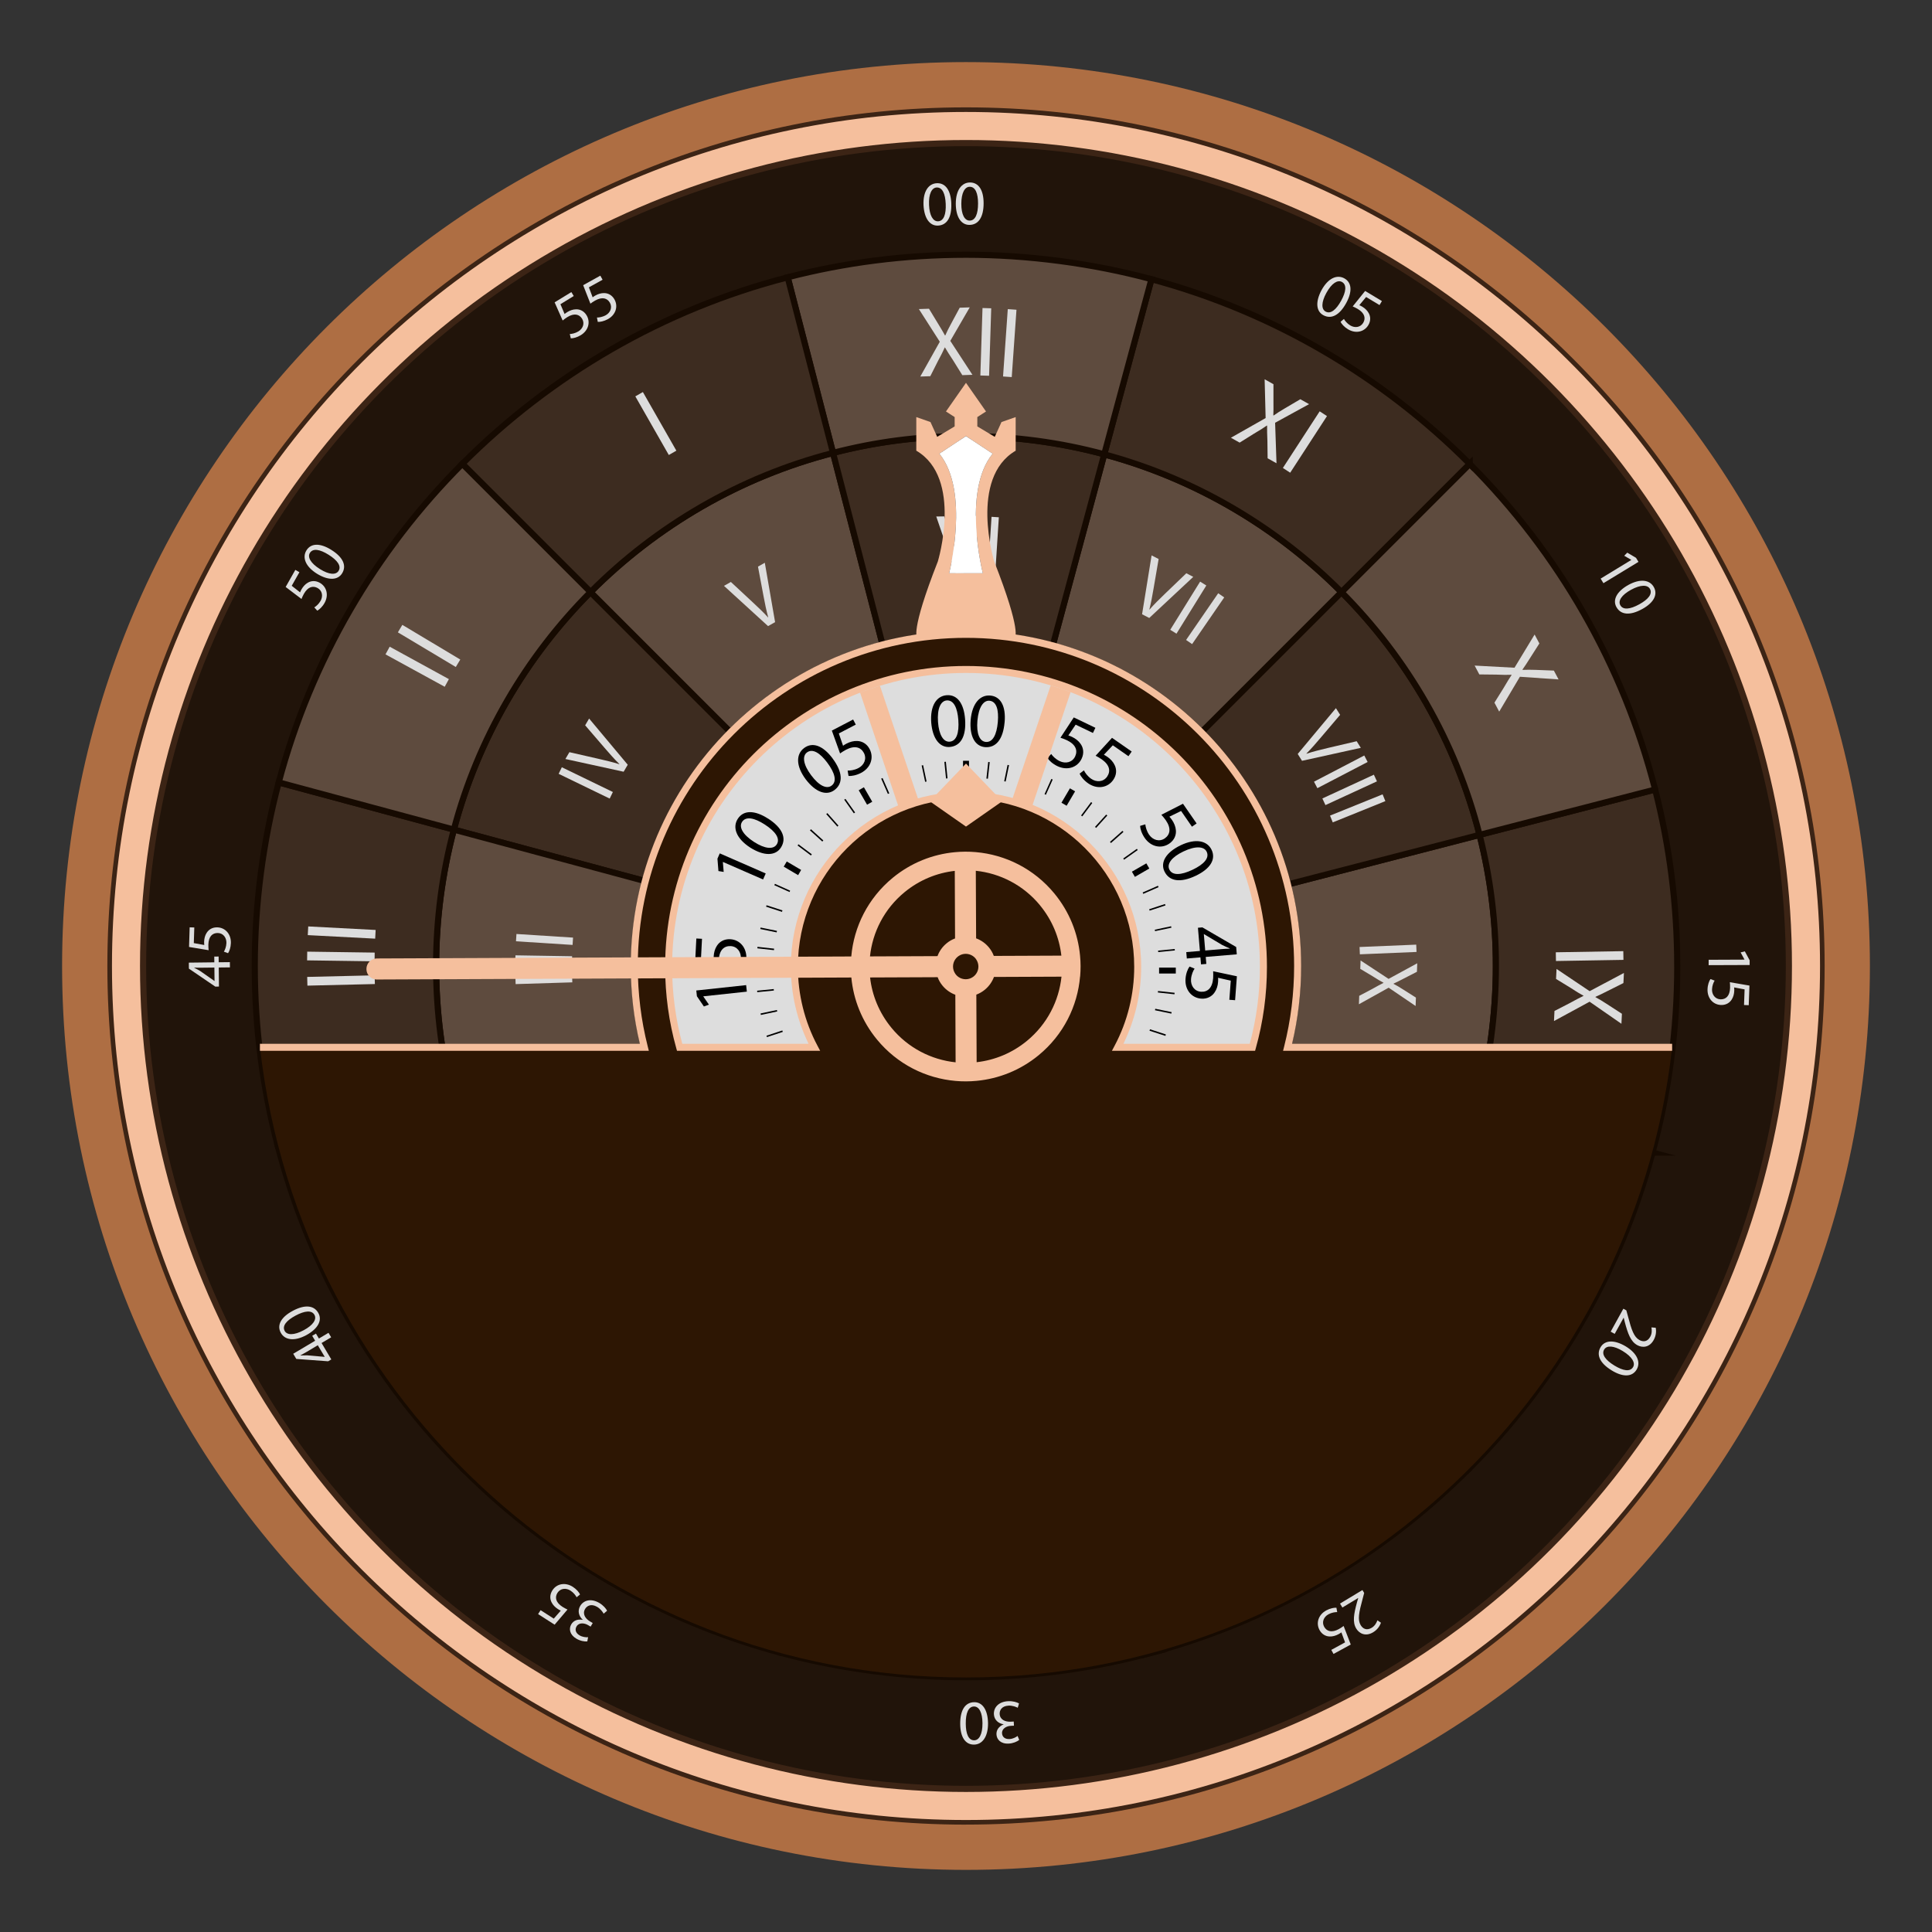 <svg class="watch_svg" id="Layer_5" data-name="Layer 5" xmlns="http://www.w3.org/2000/svg" viewBox="0 0 629.11 629.11">
<rect x="0" y="0" width="629.11" height="629.11" fill="#333333" stroke="none"/>
<defs>
<style>
				.cls-1 {
				                  fill: #ae6e43;
				                }
				
				                .cls-1,
				                .cls-2,
				                .cls-3,
				                .cls-4,
				                .cls-5,
				                .cls-6,
				                .cls-7 {
				                  stroke-width: 0px;
				                }
				
				                .cls-8 {
				                  fill: #21140a;
				                }
				
				                .cls-8,
				                .cls-9,
				                .cls-10,
				                .cls-11 {
				                  stroke-miterlimit: 10;
				                }
				
				                .cls-8,
				                .cls-9,
				                .cls-11 {
				                  stroke-width: 2px;
				                }
				
				                .cls-8,
				                .cls-10 {
				                  stroke: #3c2415;
				                }
				
				                .cls-9 {
				                  fill: #3d2c20;
				                }
				
				                .cls-9,
				                .cls-11 {
				                  stroke: #160a01;
				                }
				
				                .cls-3 {
				                  fill: none;
				                }
				
				                .cls-4 {
				                  fill: #ddd;
				                }
				
				                .cls-5 {
				                  fill: #2d1603;
				                }
				
				                .cls-6 {
				                  fill: #fff;
				                }
				
				                .cls-7,
				                .cls-10 {
				                  fill: #f5bf9d;
				                }
				
				                .cls-10 {
				                  stroke-width: 3px;
				                }
				
				                .cls-11 {
				                  fill: #5e4b3e;
				                }
			</style>
</defs>
<g id="BG-Fill">
<path class="cls-10" d="M314.55,34.96c-154.41,0-279.59,125.17-279.59,279.59s125.18,279.59,279.59,279.59,279.6-125.17,279.6-279.59S468.97,34.96,314.55,34.96ZM314.55,578.13c-145.56,0-263.58-118-263.58-263.58S168.99,50.98,314.55,50.98s263.58,118,263.58,263.58-118,263.58-263.58,263.58Z"></path>
<path class="cls-1" d="M314.55,20.22C151.99,20.22,20.22,151.99,20.22,314.55s131.77,294.33,294.33,294.33,294.34-131.77,294.34-294.33S477.11,20.22,314.55,20.22ZM314.55,594.15c-154.41,0-279.59-125.17-279.59-279.59S160.14,34.96,314.55,34.96s279.6,125.17,279.6,279.59-125.18,279.59-279.6,279.59Z"></path>
<circle class="cls-8" cx="314.55" cy="314.55" r="267.96"></circle>
</g>
<g id="Ring-4">
<path class="cls-4" d="M314.55,218.2c-53.49,0-96.86,43.37-96.86,96.86s43.37,96.86,96.86,96.86,96.86-43.37,96.86-96.86-43.37-96.86-96.86-96.86ZM314.55,370.74c-30.88,0-55.9-25.03-55.9-55.9s25.02-55.91,55.9-55.91,55.9,25.03,55.9,55.91-25.02,55.9-55.9,55.9Z"></path>
<g>
<path class="cls-2" d="M314.26,234.23c.4,5.53-1.43,8.74-5.04,9-3.18.23-5.55-2.59-5.99-7.98-.39-5.46,1.74-8.63,5.05-8.87,3.43-.25,5.6,2.67,5.98,7.85ZM305.44,235.11c.31,4.23,1.78,6.54,3.78,6.4,2.25-.16,3.14-2.87,2.84-7.03-.29-4.01-1.51-6.56-3.78-6.4-1.93.14-3.16,2.59-2.84,7.03Z"></path>
<path class="cls-2" d="M327.12,235.19c-.48,5.53-2.8,8.4-6.4,8.09-3.18-.28-5.07-3.44-4.65-8.82.47-5.45,3.08-8.25,6.39-7.97,3.43.3,5.12,3.52,4.67,8.7ZM318.27,234.67c-.37,4.23.72,6.74,2.73,6.92,2.25.2,3.56-2.34,3.92-6.49.35-4-.45-6.72-2.73-6.92-1.93-.17-3.53,2.06-3.92,6.49Z"></path>
<path class="cls-2" d="M355.88,238.67l-5.62-2.7-2.38,3.51c.36.12.7.22,1.24.49,1.13.54,2.14,1.34,2.79,2.31.84,1.21,1.18,2.94.29,4.79-1.38,2.88-4.7,3.93-7.89,2.4-1.61-.77-2.75-1.88-3.23-2.67l1.23-1.28c.44.66,1.42,1.69,2.76,2.33,1.88.9,4.07.45,5.02-1.52.89-1.91.28-3.88-2.67-5.29-.84-.4-1.54-.63-2.11-.82l4.34-6.61,7.04,3.38-.8,1.68Z"></path>
<path class="cls-2" d="M367.47,246.25l-5.11-3.56-2.91,3.08c.34.17.66.33,1.15.68,1.03.72,1.9,1.66,2.38,2.73.64,1.33.7,3.09-.48,4.78-1.82,2.62-5.27,3.13-8.18,1.11-1.46-1.02-2.42-2.29-2.77-3.15l1.41-1.07c.33.72,1.13,1.89,2.35,2.74,1.71,1.19,3.95,1.1,5.2-.7,1.19-1.75.89-3.79-1.79-5.65-.76-.53-1.42-.87-1.96-1.15l5.34-5.83,6.41,4.46-1.06,1.53Z"></path>
<path class="cls-2" d="M388.13,269.19l-3.54-5.12-3.81,1.87c.25.28.5.54.84,1.04.71,1.03,1.2,2.22,1.28,3.39.13,1.47-.43,3.13-2.12,4.31-2.62,1.81-6.03,1.09-8.04-1.83-1.01-1.47-1.46-2.99-1.49-3.92l1.7-.5c.06.79.4,2.17,1.24,3.39,1.19,1.71,3.32,2.41,5.11,1.17,1.72-1.22,2.16-3.23.3-5.92-.53-.76-1.03-1.31-1.43-1.76l7.04-3.59,4.44,6.42-1.53,1.06Z"></path>
<path class="cls-2" d="M389.39,285.16c-5.01,2.39-8.66,1.85-10.22-1.42-1.37-2.88.4-6.12,5.25-8.48,4.94-2.36,8.68-1.52,10.11,1.47,1.48,3.11-.44,6.19-5.14,8.43ZM385.35,277.26c-3.83,1.83-5.45,4.04-4.59,5.86.97,2.04,3.82,1.88,7.58.09,3.63-1.73,5.57-3.79,4.59-5.86-.83-1.75-3.57-2-7.58-.09Z"></path>
<path class="cls-2" d="M386.29,310.03l4.43-.37-.64-7.56,1.45-.12,11,6.39.2,2.38-10.11.85.19,2.28-1.73.14-.19-2.28-4.43.37-.18-2.08ZM392.45,309.51l5.43-.46c.85-.07,1.7-.12,2.56-.14v-.08c-1-.42-1.73-.76-2.52-1.15l-5.87-3.51h-.05s.45,5.34.45,5.34Z"></path>
<path class="cls-2" d="M400.31,325.54l.46-6.21-4.13-.94c.02.38.05.73,0,1.33-.09,1.25-.46,2.48-1.14,3.44-.82,1.22-2.3,2.17-4.36,2.02-3.18-.24-5.37-2.94-5.1-6.47.13-1.78.75-3.24,1.31-3.98l1.64.68c-.45.65-1.05,1.94-1.16,3.41-.16,2.08,1.06,3.96,3.24,4.12,2.11.13,3.71-1.16,3.96-4.41.07-.93.02-1.66,0-2.27l7.73,1.64-.58,7.79-1.85-.14Z"></path>
<path class="cls-2" d="M379.1,346.27l4.03,1.88,3.2-6.88,1.32.62,6.37,11-1.01,2.16-9.2-4.29-.96,2.07-1.57-.73.96-2.07-4.03-1.88.88-1.89ZM384.7,348.88l4.94,2.3c.77.36,1.54.74,2.29,1.15l.03-.07c-.65-.86-1.12-1.52-1.61-2.25l-3.34-5.96-.05-.02-2.26,4.85Z"></path>
<path class="cls-2" d="M377.86,364.15c-4.59-3.12-5.97-6.54-3.94-9.53,1.79-2.64,5.48-2.75,9.97.24,4.53,3.07,5.7,6.72,3.84,9.46-1.93,2.85-5.57,2.75-9.87-.17ZM382.63,356.68c-3.51-2.38-6.24-2.66-7.37-.99-1.27,1.87.31,4.24,3.76,6.58,3.33,2.26,6.09,2.88,7.37.99,1.09-1.6-.08-4.09-3.76-6.58Z"></path>
<path class="cls-2" d="M361.47,372.54c-.74.04-2.3.37-3.55,1.25-2.31,1.64-1.98,3.63-1.18,4.72,1.34,1.85,3.59,1.46,5.33.22l1-.71.96,1.35-1,.71c-1.31.93-2.49,2.78-1.37,4.36.76,1.07,2.1,1.53,3.76.35,1.06-.76,1.75-1.95,2.04-2.77l1.4.98c-.33,1.01-1.32,2.48-2.76,3.49-2.62,1.86-4.91,1.15-6.06-.47-.97-1.37-.98-3.12.23-4.88l-.03-.04c-1.87.83-4.08.55-5.4-1.31-1.51-2.13-1.18-5.17,2.02-7.44,1.5-1.06,3.14-1.52,4.1-1.56l.5,1.74Z"></path>
<path class="cls-2" d="M348.58,394.08l5.59-2.74-1.28-4.04c-.32.21-.61.41-1.15.68-1.13.55-2.38.86-3.55.76-1.47-.09-3.04-.89-3.94-2.74-1.4-2.87-.18-6.12,3-7.68,1.6-.78,3.17-1,4.09-.89l.25,1.75c-.79-.06-2.2.07-3.53.73-1.87.92-2.88,2.92-1.91,4.88.95,1.88,2.88,2.62,5.81,1.18.83-.41,1.44-.82,1.95-1.15l2.5,7.5-7.01,3.44-.82-1.67Z"></path>
<path class="cls-2" d="M326.49,388.19c-.66-.34-2.17-.83-3.7-.68-2.83.27-3.53,2.15-3.37,3.5.24,2.27,2.39,3.05,4.51,2.85l1.22-.12.16,1.65-1.23.12c-1.6.15-3.55,1.17-3.36,3.1.12,1.3,1.06,2.37,3.08,2.18,1.3-.13,2.49-.82,3.15-1.39l.73,1.54c-.79.71-2.38,1.49-4.13,1.66-3.2.31-4.83-1.45-5.02-3.43-.16-1.67.7-3.2,2.63-4.11v-.05c-2.04-.21-3.81-1.55-4.03-3.83-.25-2.6,1.56-5.07,5.46-5.44,1.82-.18,3.48.25,4.33.69l-.44,1.76Z"></path>
<path class="cls-2" d="M303.92,394.29c.35-5.54,2.6-8.47,6.2-8.24,3.18.2,5.15,3.32,4.86,8.71-.34,5.46-2.89,8.32-6.2,8.11-3.43-.22-5.2-3.4-4.87-8.58ZM312.79,394.59c.27-4.24-.89-6.72-2.89-6.85-2.26-.14-3.5,2.42-3.76,6.58-.25,4.01.61,6.7,2.89,6.85,1.93.12,3.48-2.14,3.76-6.58Z"></path>
<path class="cls-2" d="M289.91,382.32l-.56,1.24-2.27.82c-5.43,1.9-8.02,3.05-9.05,5.29-.68,1.51-.58,3.24,1.64,4.24,1.35.61,2.78.43,3.73.16v1.71c-1.42.41-3.18.39-4.89-.39-3.21-1.44-3.56-4.25-2.6-6.38,1.24-2.75,4.23-4.07,8.73-5.68l1.69-.56.02-.05-6.69-3.01.75-1.67,9.5,4.28Z"></path>
<path class="cls-2" d="M263.29,384.18l5.2,3.44,2.84-3.15c-.34-.17-.66-.32-1.16-.65-1.05-.69-1.94-1.62-2.45-2.67-.67-1.32-.77-3.07.37-4.79,1.76-2.66,5.19-3.25,8.15-1.3,1.49.98,2.47,2.24,2.84,3.08l-1.39,1.1c-.34-.71-1.18-1.86-2.41-2.68-1.74-1.15-3.98-1-5.18.82-1.14,1.77-.8,3.81,1.92,5.61.77.51,1.44.83,1.98,1.1l-5.21,5.95-6.51-4.31,1.03-1.55Z"></path>
<path class="cls-2" d="M259.54,361.11l-1.1.8-2.38-.41c-5.66-1.04-8.47-1.32-10.48.11-1.34.97-2.1,2.53-.67,4.5.87,1.2,2.21,1.75,3.16,1.99l-.85,1.48c-1.44-.35-2.95-1.24-4.06-2.76-2.07-2.84-.99-5.46.9-6.83,2.44-1.77,5.69-1.44,10.4-.61l1.74.35.04-.03-4.32-5.93,1.48-1.08,6.13,8.43Z"></path>
<path class="cls-2" d="M240.48,345.82c4.95-2.5,8.62-2.05,10.25,1.18,1.44,2.85-.25,6.12-5.05,8.6-4.89,2.47-8.64,1.72-10.13-1.24-1.55-3.07.3-6.2,4.94-8.55ZM244.7,353.62c3.79-1.91,5.35-4.17,4.44-5.96-1.02-2.02-3.86-1.79-7.58.09-3.59,1.81-5.47,3.92-4.44,5.96.87,1.73,3.61,1.92,7.58-.09Z"></path>
<path class="cls-2" d="M229.01,324.42v.05s1.83,2.66,1.83,2.66l-1.63.61-2.28-3.34-.2-1.87,16.23-1.75.23,2.12-14.18,1.53Z"></path>
<path class="cls-2" d="M228.59,305.69l-.32,6.22,4.16.84c-.03-.38-.06-.73-.03-1.33.06-1.25.4-2.49,1.06-3.47.79-1.24,2.25-2.22,4.31-2.12,3.18.16,5.44,2.82,5.26,6.35-.09,1.78-.67,3.26-1.21,4.01l-1.65-.64c.43-.66,1-1.96,1.08-3.44.1-2.08-1.16-3.93-3.34-4.04-2.11-.08-3.69,1.25-3.85,4.51-.05.93.02,1.66.06,2.27l-7.77-1.45.4-7.8,1.86.1Z"></path>
<path class="cls-2" d="M235.4,280.65l-.02.05.27,3.22-1.71-.28-.32-4.03.75-1.73,14.97,6.54-.86,1.96-13.08-5.71Z"></path>
<path class="cls-2" d="M250.12,266.56c4.67,3.01,6.12,6.4,4.16,9.44-1.73,2.68-5.41,2.88-9.98,0-4.6-2.97-5.85-6.59-4.06-9.37,1.86-2.89,5.5-2.88,9.87-.06ZM245.53,274.15c3.57,2.3,6.3,2.51,7.39.82,1.23-1.9-.41-4.24-3.91-6.5-3.38-2.18-6.15-2.74-7.39-.82-1.05,1.63.17,4.09,3.91,6.5Z"></path>
<path class="cls-2" d="M271.11,246.97c3.32,4.45,3.5,8.14.6,10.3-2.56,1.91-6.07.8-9.34-3.5-3.27-4.39-3.18-8.22-.52-10.2,2.76-2.06,6.16-.77,9.27,3.4ZM264.16,252.47c2.54,3.4,5.02,4.56,6.63,3.35,1.81-1.35,1.1-4.11-1.39-7.45-2.4-3.22-4.8-4.72-6.64-3.35-1.55,1.16-1.27,3.89,1.39,7.45Z"></path>
<path class="cls-2" d="M278.66,235.95l-5.52,2.88,1.38,4.01c.31-.22.6-.43,1.13-.7,1.11-.58,2.35-.92,3.52-.85,1.47.05,3.06.82,4.01,2.64,1.47,2.83.33,6.12-2.81,7.75-1.58.82-3.15,1.07-4.07.99l-.29-1.75c.79.04,2.2-.13,3.51-.81,1.85-.96,2.8-2.99,1.79-4.93-1-1.86-2.94-2.55-5.84-1.04-.82.43-1.42.86-1.92,1.2l-2.68-7.44,6.93-3.61.86,1.65Z"></path>
</g>
<g>
<path class="cls-2" d="M251.67,316.04c0,.32,0,.65,0,.97h-5.44c0-.32,0-.65,0-.97s0-.65,0-.97h5.44c0,.32,0,.65,0,.97Z"></path>
<path class="cls-2" d="M382.87,316.04c0,.32,0,.65,0,.97h-5.44c0-.32,0-.65,0-.97s0-.65,0-.97h5.44c0,.32,0,.65,0,.97Z"></path>
<path class="cls-2" d="M315.53,247.74v5.44c-.32,0-.65,0-.97,0s-.65,0-.97,0v-5.44c.32,0,.65,0,.97,0s.65,0,.97,0Z"></path>
<path class="cls-2" d="M315.53,378.91v5.44c-.32,0-.65,0-.97,0s-.65,0-.97,0v-5.44c.32,0,.65,0,.97,0s.65,0,.97,0Z"></path>
<path class="cls-2" d="M260.87,283.28c-.34.56-.67,1.12-.98,1.69l-4.69-2.77c.32-.56.65-1.12.99-1.68l4.69,2.76Z"></path>
<path class="cls-2" d="M373.91,349.89c-.32.56-.65,1.12-.98,1.68l-4.69-2.76c.33-.56.66-1.11.98-1.68l4.69,2.76Z"></path>
<path class="cls-2" d="M283.46,370.71l-2.76,4.69c-.57-.32-1.12-.65-1.68-.98l2.76-4.69c.56.33,1.11.66,1.68.98Z"></path>
<path class="cls-2" d="M350.08,257.68l-2.76,4.69c-.56-.33-1.11-.66-1.68-.98l2.76-4.69c.57.32,1.12.65,1.68.98Z"></path>
<path class="cls-2" d="M284.03,261.07c-.57.31-1.13.63-1.69.96l-2.72-4.7c.56-.34,1.12-.66,1.69-.98l2.72,4.72Z"></path>
<path class="cls-2" d="M349.48,374.77c-.56.33-1.12.65-1.69.97l-2.72-4.71c.57-.31,1.13-.64,1.69-.97l2.72,4.71Z"></path>
<path class="cls-2" d="M260.54,348.26l-4.71,2.72c-.33-.56-.66-1.12-.97-1.69l4.71-2.72c.31.57.63,1.14.97,1.69Z"></path>
<path class="cls-2" d="M374.25,282.81l-4.7,2.72c-.32-.57-.64-1.14-.97-1.69l4.7-2.71c.34.56.66,1.12.97,1.69Z"></path>
<path class="cls-2" d="M252.07,308.91c-.02.16-.04.32-.05.49l-5.41-.6c.02-.17.04-.33.06-.49l5.4.6Z"></path>
<path class="cls-2" d="M382.49,323.28c-.02.17-.03.33-.06.49l-5.4-.59c.02-.16.04-.32.05-.49l5.41.59Z"></path>
<path class="cls-2" d="M307.9,378.57l-.59,5.41c-.17-.02-.32-.04-.48-.06l.59-5.4c.16.02.31.04.48.05Z"></path>
<path class="cls-2" d="M322.28,248.17l-.59,5.4c-.16-.02-.32-.04-.49-.05l.59-5.41c.17.02.33.03.49.06Z"></path>
<path class="cls-2" d="M264.35,278.18c-.1.13-.19.26-.29.39l-4.35-3.26c.1-.14.2-.26.29-.39l4.35,3.26Z"></path>
<path class="cls-2" d="M369.4,356.78c-.1.14-.19.26-.29.39l-4.34-3.26c.1-.13.19-.26.29-.39l4.34,3.26Z"></path>
<path class="cls-2" d="M277.07,366.54l-3.26,4.35c-.13-.11-.25-.19-.38-.29l3.25-4.35c.13.1.26.19.39.29Z"></path>
<path class="cls-2" d="M355.67,261.48l-3.25,4.35c-.13-.1-.26-.19-.39-.29l3.25-4.35c.14.1.26.19.39.29Z"></path>
<path class="cls-2" d="M289.57,258.33c-.16.06-.3.13-.45.19l-2.18-4.98c.15-.07.3-.14.45-.19l2.18,4.98Z"></path>
<path class="cls-2" d="M342.17,378.54c-.15.07-.29.14-.45.19l-2.18-4.98c.16-.06.3-.13.45-.19l2.18,4.98Z"></path>
<path class="cls-2" d="M257.03,341.48l-4.98,2.18c-.07-.15-.14-.29-.2-.45l4.98-2.18c.07.16.13.3.19.45Z"></path>
<path class="cls-2" d="M377.25,288.88l-4.98,2.18c-.06-.16-.13-.3-.19-.45l4.98-2.18c.07.15.14.29.19.45Z"></path>
<path class="cls-2" d="M253,303.12c-.04.16-.07.32-.1.49l-5.33-1.1c.03-.16.06-.31.1-.48l5.33,1.09Z"></path>
<path class="cls-2" d="M381.52,329.58c-.03.16-.06.31-.1.48l-5.33-1.1c.04-.16.07-.32.1-.48l5.33,1.1Z"></path>
<path class="cls-2" d="M302.12,377.68l-1.1,5.33c-.16-.03-.32-.06-.48-.1l1.1-5.32c.16.03.31.06.48.09Z"></path>
<path class="cls-2" d="M328.57,249.17l-1.1,5.32c-.16-.03-.32-.06-.48-.09l1.1-5.33c.16.03.31.06.48.1Z"></path>
<path class="cls-2" d="M268.1,273.67c-.12.12-.22.24-.33.36l-4.03-3.64c.11-.13.21-.25.33-.37l4.03,3.65Z"></path>
<path class="cls-2" d="M365.36,361.7c-.1.13-.21.24-.33.36l-4.02-3.64c.11-.12.21-.24.32-.36l4.03,3.64Z"></path>
<path class="cls-2" d="M272.54,362.83l-3.65,4.02c-.13-.11-.24-.21-.36-.32l3.65-4.03c.12.12.24.22.36.33Z"></path>
<path class="cls-2" d="M360.57,265.56l-3.65,4.03c-.12-.12-.24-.22-.36-.33l3.65-4.02c.13.1.24.21.36.32Z"></path>
<path class="cls-2" d="M295.04,256.25c-.16.05-.3.1-.46.15l-1.7-5.16c.16-.05.3-.1.46-.15l1.7,5.16Z"></path>
<path class="cls-2" d="M336.23,380.85c-.16.05-.31.1-.47.15l-1.7-5.16c.16-.05.31-.1.47-.15l1.7,5.16Z"></path>
<path class="cls-2" d="M254.9,336.01l-5.16,1.7c-.05-.16-.1-.31-.15-.46l5.16-1.7c.05.16.1.31.15.46Z"></path>
<path class="cls-2" d="M379.51,294.83l-5.16,1.7c-.05-.16-.1-.31-.15-.46l5.16-1.7c.05.16.1.31.15.46Z"></path>
<path class="cls-2" d="M254.79,296.45c-.06.16-.11.31-.16.47l-5.17-1.68c.05-.16.1-.31.15-.47l5.18,1.68Z"></path>
<path class="cls-2" d="M379.64,336.84c-.05.16-.1.31-.15.47l-5.18-1.68c.06-.16.11-.31.16-.47l5.17,1.68Z"></path>
<path class="cls-2" d="M295.42,375.96l-1.68,5.17c-.16-.05-.3-.1-.46-.15l1.68-5.18c.16.06.3.11.46.16Z"></path>
<path class="cls-2" d="M335.82,251.1l-1.68,5.18c-.16-.06-.31-.11-.47-.16l1.68-5.17c.16.05.31.1.47.15Z"></path>
<path class="cls-2" d="M273.02,268.84c-.13.1-.24.2-.36.32l-3.61-4.07c.12-.11.24-.22.37-.32l3.6,4.07Z"></path>
<path class="cls-2" d="M360.06,367c-.12.11-.23.21-.36.32l-3.61-4.07c.13-.11.25-.21.37-.32l3.6,4.07Z"></path>
<path class="cls-2" d="M267.66,357.94l-4.06,3.6c-.12-.12-.22-.23-.32-.36l4.06-3.6c.11.13.21.24.32.36Z"></path>
<path class="cls-2" d="M365.83,270.9l-4.07,3.61c-.11-.13-.21-.25-.32-.37l4.06-3.6c.12.12.22.23.33.36Z"></path>
<path class="cls-2" d="M301.72,254.48c-.16.03-.31.06-.47.1l-1.13-5.32c.16-.04.31-.07.47-.1l1.13,5.32Z"></path>
<path class="cls-2" d="M328.99,382.83c-.16.04-.31.07-.47.11l-1.13-5.33c.16-.03.31-.06.47-.1l1.13,5.32Z"></path>
<path class="cls-2" d="M253.08,329.36l-5.32,1.13c-.03-.16-.07-.32-.11-.48l5.33-1.13c.03.17.07.32.1.48Z"></path>
<path class="cls-2" d="M381.45,302.08l-5.33,1.13c-.03-.16-.06-.31-.1-.47l5.32-1.13c.04.16.07.31.11.47Z"></path>
<path class="cls-2" d="M257.29,290.03c-.07.15-.13.29-.19.44l-4.96-2.23c.06-.15.13-.29.2-.44l4.96,2.23Z"></path>
<path class="cls-2" d="M376.97,343.84c-.06.16-.13.3-.19.45l-4.96-2.23c.07-.15.14-.29.19-.44l4.96,2.22Z"></path>
<path class="cls-2" d="M288.98,373.51l-2.23,4.95c-.15-.06-.29-.13-.44-.19l2.23-4.95c.15.06.29.13.44.19Z"></path>
<path class="cls-2" d="M342.79,253.83l-2.22,4.96c-.15-.07-.29-.14-.44-.19l2.22-4.96c.15.06.29.13.44.19Z"></path>
<path class="cls-2" d="M278.44,264.56c-.14.1-.27.19-.4.28l-3.14-4.44c.14-.1.26-.19.4-.27l3.14,4.43Z"></path>
<path class="cls-2" d="M354.2,371.68c-.14.1-.26.19-.4.27l-3.14-4.43c.14-.1.26-.19.4-.28l3.14,4.44Z"></path>
<path class="cls-2" d="M263.36,352.55l-4.44,3.15c-.1-.14-.19-.26-.28-.4l4.44-3.14c.1.13.19.26.28.39Z"></path>
<path class="cls-2" d="M370.47,276.79l-4.44,3.15c-.09-.14-.18-.26-.27-.4l4.44-3.14c.09.13.19.26.27.39Z"></path>
<path class="cls-2" d="M308.54,253.45c-.17.02-.33.03-.49.05l-.54-5.41c.16-.02.32-.04.49-.05l.54,5.41Z"></path>
<path class="cls-2" d="M321.59,384c-.16.02-.32.04-.49.05l-.54-5.41c.16-.02.32-.03.48-.05l.55,5.41Z"></path>
<path class="cls-2" d="M252,322.54l-5.41.54c-.02-.16-.04-.31-.05-.48l5.41-.54c.02.16.03.32.05.48Z"></path>
<path class="cls-2" d="M382.56,309.49l-5.41.54c-.02-.16-.03-.32-.05-.48l5.41-.54c.02.16.04.31.05.48Z"></path>
</g>
</g>
<g id="Ring-3">
<g>
<path class="cls-9" d="M238.39,391.23l-45.58,45.58c-21.47-21.37-37.35-48.38-45.23-78.61l62.43-16.13c4.97,18.9,14.92,35.79,28.38,49.16Z"></path>
<path class="cls-9" d="M481.06,359.93c-8.01,29.53-23.7,55.91-44.76,76.88l-45.58-45.58c13.21-13.12,23.04-29.61,28.08-48.08l62.26,16.78Z"></path>
<path class="cls-11" d="M487.1,314.55c0,15.71-2.1,30.93-6.04,45.38l-62.26-16.78c2.5-9.11,3.84-18.7,3.84-28.6,0-9.17-1.14-18.07-3.29-26.56l62.43-16.13c3.47,13.65,5.32,27.96,5.32,42.69Z"></path>
<path class="cls-9" d="M481.78,271.86l-62.43,16.13c-4.82-19.06-14.69-36.1-28.12-49.6l45.58-45.58c21.44,21.52,37.24,48.68,44.97,79.05Z"></path>
<path class="cls-9" d="M237.88,238.39c-13.17,13.25-22.92,29.91-27.83,48.53l-62.26-16.77c7.88-29.68,23.47-56.22,44.51-77.34l45.58,45.58Z"></path>
<path class="cls-11" d="M286.57,418.96l-16.78,62.27c-29.53-7.91-55.95-23.46-76.98-44.42l45.58-45.58c13.17,13.08,29.69,22.8,48.17,27.73Z"></path>
<path class="cls-11" d="M436.81,192.81l-45.58,45.58c-13.2-13.29-29.82-23.15-48.43-28.17l16.77-62.27c29.68,8,56.19,23.71,77.24,44.86Z"></path>
<path class="cls-11" d="M436.3,436.81c-21.44,21.36-48.46,37.1-78.69,44.87l-16.13-62.44c18.9-4.85,35.81-14.69,49.24-28.01l45.58,45.58Z"></path>
<path class="cls-11" d="M287.39,209.93c-19.05,4.93-36.06,14.92-49.51,28.46l-45.58-45.58c21.46-21.56,48.59-37.48,78.96-45.32l16.13,62.44Z"></path>
<path class="cls-9" d="M357.61,481.69c-13.77,3.53-28.2,5.41-43.06,5.41s-30.48-2.04-44.76-5.87l16.78-62.27c8.93,2.4,18.3,3.66,27.98,3.66s18.32-1.18,26.93-3.38l16.13,62.44Z"></path>
<path class="cls-9" d="M359.57,147.94l-16.77,62.27c-9.01-2.43-18.47-3.73-28.25-3.73-5.39,0-10.7.4-15.88,1.16-3.82.56-7.59,1.32-11.28,2.28l-16.13-62.44c13.84-3.57,28.35-5.48,43.29-5.48s30.67,2.07,45.02,5.94Z"></path>
<path class="cls-11" d="M206.48,314.55c0,9.51,1.23,18.74,3.54,27.52l-62.43,16.13c-3.64-13.94-5.57-28.57-5.57-43.65s2.01-30.24,5.78-44.41l62.26,16.77c-2.33,8.82-3.57,18.08-3.57,27.64Z"></path>
</g>
<g>
<path class="cls-4" d="M311.18,186.57l-6.31-18.38,2.58-.04,3.02,9.05c.83,2.48,1.55,4.72,2.08,6.88h.05c.49-2.15,1.22-4.49,2-6.91l2.98-9.17,2.55-.04-6.32,18.57-2.63.04Z"></path>
<path class="cls-4" d="M325.25,168.44l-1.18,18.43-2.38-.15,1.18-18.43,2.38.15Z"></path>
<path class="cls-4" d="M371.89,200.02l3.1-19.17,2.29,1.18-1.61,9.4c-.44,2.58-.86,4.89-1.41,7.04l.05.03c1.44-1.66,3.19-3.38,5.03-5.15l6.96-6.68,2.26,1.17-14.33,13.39-2.34-1.21Z"></path>
<path class="cls-4" d="M392.81,190.65l-9.72,15.69-2.03-1.26,9.73-15.69,2.02,1.26Z"></path>
<path class="cls-4" d="M398.64,194.53l-10.46,15.21-1.96-1.35,10.46-15.21,1.96,1.35Z"></path>
<path class="cls-4" d="M422.57,245.51l12.44-14.92,1.37,2.18-6.18,7.27c-1.69,2-3.23,3.77-4.8,5.34l.03.05c2.09-.69,4.47-1.28,6.95-1.87l9.39-2.2,1.35,2.16-19.15,4.22-1.4-2.23Z"></path>
<path class="cls-4" d="M445.34,248.12l-16.37,8.53-1.1-2.11,16.37-8.53,1.1,2.11Z"></path>
<path class="cls-4" d="M448.37,254.43l-16.77,7.73-1-2.16,16.77-7.74,1,2.16Z"></path>
<path class="cls-4" d="M451.1,260.87l-17.12,6.92-.89-2.21,17.12-6.92.9,2.21Z"></path>
<path class="cls-4" d="M461.26,309.98l-18.45.77-.1-2.38,18.45-.77.1,2.38Z"></path>
<path class="cls-4" d="M442.61,324.26l4.17-2.2c1.6-.9,2.63-1.46,3.72-2v-.06c-1.05-.56-2.01-1.12-3.59-2.14l-3.97-2.37.1-2.74,9.12,6,9.33-5.08-.1,2.77-4.42,2.27c-1.23.64-2.18,1.12-3.19,1.58v.08c1.07.56,1.9,1.06,3.05,1.79l4.23,2.68-.1,2.74-8.77-5.96-9.69,5.39.1-2.77Z"></path>
<path class="cls-4" d="M422.85,383.8l4.71.05c1.83-.03,3.01-.03,4.22.02l.03-.05c-.65-.99-1.24-1.94-2.14-3.59l-2.36-3.97,1.4-2.36,5.16,9.62,10.61-.02-1.41,2.38-4.97-.11c-1.39-.02-2.45-.05-3.55-.13l-.04.07c.68,1.01,1.17,1.84,1.84,3.03l2.44,4.37-1.39,2.36-4.87-9.41-11.09.12,1.41-2.38Z"></path>
<path class="cls-4" d="M377.23,426.91l4.13,2.27c1.63.84,2.67,1.39,3.72,2.01l.04-.03c-.11-1.18-.17-2.3-.19-4.18l-.2-4.62,2.34-1.42v10.92s9.38,4.99,9.38,4.99l-2.37,1.43-4.33-2.44c-1.21-.68-2.14-1.2-3.07-1.79l-.07.04c.12,1.21.16,2.17.19,3.54l.09,5.01-2.34,1.42.14-10.6-9.83-5.12,2.37-1.43Z"></path>
<path class="cls-4" d="M379.11,446.7l-8.26-16.52,2.13-1.07,8.26,16.52-2.13,1.07Z"></path>
<path class="cls-4" d="M315.95,443.2l2.54,3.97c1.03,1.52,1.68,2.5,2.3,3.54h.05c.47-1.09.95-2.1,1.83-3.76l2.03-4.15,2.74-.12-5.21,9.59,5.83,8.86-2.76.12-2.63-4.21c-.74-1.17-1.3-2.08-1.84-3.04h-.08c-.47,1.12-.9,1.99-1.53,3.2l-2.32,4.44-2.74.12,5.2-9.23-6.18-9.21,2.76-.12Z"></path>
<path class="cls-4" d="M308.11,461.47l.64-18.45,2.38.08-.64,18.45-2.38-.08Z"></path>
<path class="cls-4" d="M301.16,461.01l1.52-18.41,2.38.2-1.52,18.41-2.38-.2Z"></path>
<path class="cls-4" d="M236.43,439.08l9.71-15.7,2.03,1.25-9.71,15.7-2.03-1.25Z"></path>
<path class="cls-4" d="M188.64,390.26l15.75-9.63,1.24,2.03-15.75,9.63-1.24-2.03Z"></path>
<path class="cls-4" d="M185.18,384.16l16.19-8.86,1.14,2.09-16.19,8.86-1.14-2.09Z"></path>
<path class="cls-4" d="M167.83,318.07l18.46-.57.07,2.38-18.46.57-.07-2.38Z"></path>
<path class="cls-4" d="M167.84,311.08l18.46.3-.04,2.38-18.46-.3.04-2.38Z"></path>
<path class="cls-4" d="M168.17,304.13l18.43,1.18-.15,2.38-18.43-1.18.15-2.38Z"></path>
<path class="cls-4" d="M182.95,249.84l16.62,8.06-1.04,2.14-16.62-8.06,1.04-2.15Z"></path>
<path class="cls-4" d="M203.08,251.3l-18.97-4.15,1.3-2.22,9.3,2.12c2.55.58,4.83,1.12,6.95,1.79l.03-.05c-1.58-1.53-3.2-3.37-4.86-5.3l-6.29-7.31,1.29-2.2,12.58,15.04-1.33,2.27Z"></path>
<path class="cls-4" d="M250.09,203.87l-14.34-13.1,2.24-1.27,6.99,6.5c1.92,1.78,3.62,3.4,5.12,5.04l.05-.03c-.6-2.12-1.08-4.52-1.55-7.02l-1.78-9.48,2.22-1.26,3.35,19.33-2.29,1.3Z"></path>
</g>
</g>
<g id="Ring-2">
<g>
<path class="cls-9" d="M142.01,314.55c0,15.08,1.93,29.72,5.57,43.65l-57.18,14.77c-4.86-18.67-7.44-38.24-7.44-58.43s2.71-40.7,7.8-59.77l57.03,15.37c-3.77,14.17-5.78,29.05-5.78,44.41Z"></path>
<path class="cls-11" d="M192.81,436.82l-41.76,41.76c-28.81-28.72-50.1-65-60.65-105.6l57.18-14.77c7.88,30.23,23.76,57.24,45.23,78.61Z"></path>
<path class="cls-9" d="M269.79,481.24l-15.35,57.02h-.01c-39.67-10.63-75.14-31.53-103.37-59.68l41.76-41.76c21.03,20.96,47.44,36.51,76.98,44.42Z"></path>
<path class="cls-11" d="M372.38,538.87c-18.48,4.76-37.87,7.28-57.83,7.28s-40.94-2.74-60.12-7.89l15.35-57.02c14.28,3.82,29.28,5.87,44.76,5.87s29.29-1.88,43.06-5.41l14.77,57.17Z"></path>
<path class="cls-9" d="M478.06,478.58c-28.78,28.69-65.08,49.85-105.68,60.29l-14.77-57.17c30.23-7.77,57.25-23.52,78.69-44.88l41.76,41.76Z"></path>
<path class="cls-11" d="M538.11,375.3c-10.75,39.66-31.78,75.09-60.05,103.28l-41.76-41.76c21.06-20.97,36.75-47.35,44.76-76.89l57.05,15.37Z"></path>
<path class="cls-9" d="M546.16,314.55c0,21.02-2.8,41.38-8.05,60.74l-57.05-15.37c3.94-14.45,6.04-29.67,6.04-45.38,0-14.74-1.85-29.04-5.32-42.7l57.18-14.77c4.69,18.38,7.19,37.63,7.19,57.47Z"></path>
<path class="cls-11" d="M538.96,257.09l-57.18,14.77c-7.73-30.38-23.53-57.54-44.97-79.06l41.76-41.76c28.78,28.87,49.99,65.3,60.39,106.04Z"></path>
<path class="cls-9" d="M478.57,151.04l-41.76,41.76c-21.05-21.15-47.56-36.86-77.24-44.86l15.37-57.02c39.81,10.72,75.37,31.78,103.63,60.13Z"></path>
<path class="cls-11" d="M374.94,90.91l-15.37,57.02c-14.35-3.87-29.44-5.94-45.02-5.94s-29.45,1.91-43.29,5.48l-14.77-57.18c18.55-4.79,38.02-7.34,58.06-7.34s41.14,2.76,60.39,7.96Z"></path>
<path class="cls-9" d="M271.26,147.48c-30.38,7.84-57.5,23.76-78.96,45.32l-41.76-41.76c28.81-28.89,65.21-50.23,105.95-60.74l14.77,57.18Z"></path>
<path class="cls-11" d="M192.29,192.8c-21.04,21.12-36.63,47.66-44.51,77.34l-57.03-15.37c10.59-39.82,31.55-75.41,59.79-103.74l41.76,41.76Z"></path>
</g>
<g>
<path class="cls-4" d="M313.35,122.15l-2.96-4.76c-1.2-1.82-1.96-3-2.68-4.25h-.07c-.58,1.29-1.16,2.49-2.23,4.45l-2.48,4.91-3.26.11,6.35-11.33-6.81-10.64,3.29-.11,3.07,5.05c.86,1.41,1.52,2.5,2.14,3.65h.1c.58-1.33,1.1-2.36,1.87-3.78l2.83-5.25,3.26-.11-6.33,10.91,7.21,11.05-3.29.11Z"></path>
<path class="cls-4" d="M322.77,100.39l-.7,21.97-2.84-.09.7-21.97,2.84.09Z"></path>
<path class="cls-4" d="M330.99,100.86l-1.54,21.93-2.83-.2,1.54-21.93,2.83.2Z"></path>
<path class="cls-4" d="M412.77,149.23l-.07-5.61c-.09-2.18-.12-3.58-.1-5.03l-.06-.03c-1.16.81-2.28,1.53-4.21,2.65l-4.67,2.92-2.84-1.59,11.3-6.41-.32-12.63,2.87,1.61v5.91c.02,1.65.02,2.92-.04,4.23l.09.05c1.18-.83,2.16-1.44,3.56-2.27l5.14-3.03,2.85,1.6-11.06,6.06.45,13.19-2.87-1.61Z"></path>
<path class="cls-4" d="M432.1,135.49l-11.98,18.44-2.38-1.55,11.98-18.44,2.38,1.55Z"></path>
<path class="cls-4" d="M486.62,228.82l2.97-4.76c1.1-1.88,1.83-3.08,2.63-4.28l-.03-.06c-1.41.05-2.74.06-4.98-.05l-5.5-.06-1.53-2.88,12.98.7,6.55-10.81,1.55,2.91-3.18,4.98c-.88,1.4-1.57,2.46-2.33,3.53l.05.09c1.44-.06,2.59-.05,4.22,0l5.96.23,1.53,2.88-12.59-.87-6.74,11.35-1.55-2.91Z"></path>
<path class="cls-4" d="M528.64,312.56l-21.98.37-.05-2.84,21.98-.37.05,2.84Z"></path>
<path class="cls-4" d="M506.19,329.19l4.99-2.57c1.91-1.05,3.15-1.71,4.45-2.33v-.06c-1.24-.68-2.38-1.35-4.25-2.59l-4.69-2.87.16-3.26,10.78,7.24,11.16-5.93-.16,3.29-5.29,2.65c-1.47.74-2.61,1.31-3.81,1.84v.1c1.27.68,2.25,1.28,3.61,2.17l5,3.24-.16,3.26-10.36-7.19-11.6,6.3.16-3.29Z"></path>
<path class="cls-4" d="M486.31,400.71l22.82,3.67-1.4,2.73-11.19-1.91c-3.07-.52-5.82-1.01-8.38-1.67l-.03.06c1.98,1.71,4.02,3.79,6.13,5.98l7.96,8.27-1.39,2.7-15.95-17.04,1.43-2.78Z"></path>
<path class="cls-4" d="M497.67,425.54l-18.87-11.27,1.45-2.44,18.87,11.27-1.46,2.44Z"></path>
<path class="cls-4" d="M493.27,432.5l-18.42-11.99,1.55-2.38,18.42,11.99-1.55,2.38Z"></path>
<path class="cls-4" d="M488.62,439.26l-17.96-12.68,1.64-2.32,17.96,12.68-1.64,2.32Z"></path>
<path class="cls-4" d="M417.75,476.77l17.74,14.82-2.6,1.63-8.65-7.36c-2.38-2.01-4.49-3.85-6.35-5.72l-.06.03c.82,2.48,1.52,5.32,2.22,8.27l2.61,11.18-2.57,1.61-5-22.8,2.65-1.66Z"></path>
<path class="cls-4" d="M414.81,503.91l-10.45-19.35,2.5-1.35,10.45,19.35-2.5,1.35Z"></path>
<path class="cls-4" d="M407.45,507.64l-9.69-19.74,2.55-1.25,9.69,19.73-2.55,1.25Z"></path>
<path class="cls-4" d="M320.71,506.79l7.72,21.79-3.06.08-3.69-10.73c-1.02-2.94-1.9-5.59-2.55-8.16h-.06c-.56,2.56-1.4,5.35-2.31,8.25l-3.45,10.95-3.03.07,7.31-22.16,3.13-.08Z"></path>
<path class="cls-4" d="M304.35,528.65l.85-21.96,2.83.11-.85,21.96-2.83-.11Z"></path>
<path class="cls-4" d="M216.97,480.45l-5.17,22.54-2.63-1.58,2.64-11.04c.72-3.03,1.39-5.74,2.22-8.26l-.06-.03c-1.84,1.86-4.05,3.77-6.37,5.72l-8.78,7.4-2.6-1.56,18.06-14.8,2.68,1.61Z"></path>
<path class="cls-4" d="M131.83,427.02l18.63-11.67,1.51,2.4-18.63,11.67-1.51-2.4Z"></path>
<path class="cls-4" d="M145.89,407.52l-15.92,16.76-1.46-2.7,7.9-8.16c2.16-2.24,4.13-4.23,6.11-5.97l-.03-.06c-2.53.66-5.4,1.18-8.39,1.68l-11.32,1.89-1.44-2.67,23.07-3.53,1.49,2.75Z"></path>
<path class="cls-4" d="M100.03,318.11l21.97-.52.07,2.84-21.97.52-.07-2.84Z"></path>
<path class="cls-4" d="M100.04,309.88l21.97.31-.04,2.84-21.97-.31.04-2.84Z"></path>
<path class="cls-4" d="M100.37,301.67l21.95,1.15-.15,2.83-21.95-1.15.15-2.83Z"></path>
<path class="cls-4" d="M126.89,210.58l19.28,10.56-1.36,2.49-19.28-10.55,1.36-2.49Z"></path>
<path class="cls-4" d="M131.02,203.48l18.86,11.28-1.46,2.43-18.86-11.28,1.45-2.43Z"></path>
<path class="cls-4" d="M209.34,127.66l10.9,19.09-2.46,1.41-10.9-19.09,2.46-1.41Z"></path>
</g>
</g>
<g id="Ring-1">
<g>
<path class="cls-4" d="M331.41,556.1c-.53-.3-1.74-.76-3-.7-2.32.11-2.96,1.63-2.89,2.73.11,1.87,1.83,2.58,3.58,2.5l1-.05.07,1.35-1.01.05c-1.31.06-2.94.82-2.87,2.4.05,1.07.78,1.98,2.44,1.9,1.07-.05,2.07-.57,2.62-1.01l.54,1.29c-.67.55-2,1.13-3.44,1.2-2.63.13-3.89-1.37-3.97-2.99-.07-1.37.7-2.58,2.31-3.26v-.04c-1.66-.25-3.05-1.41-3.15-3.28-.1-2.13,1.46-4.08,4.67-4.24,1.5-.07,2.83.33,3.51.73l-.42,1.42Z"></path>
<path class="cls-4" d="M312.67,561.36c-.03-4.54,1.63-7.06,4.59-7.08,2.61-.02,4.39,2.41,4.47,6.83.03,4.48-1.88,6.96-4.59,6.98-2.81.02-4.44-2.47-4.47-6.73ZM319.92,561.1c-.03-3.47-1.11-5.43-2.75-5.42-1.85.01-2.72,2.18-2.69,5.59.02,3.29.88,5.44,2.75,5.42,1.58-.01,2.72-1.95,2.69-5.59Z"></path>
<path class="cls-4" d="M196.56,525.45c-.28-.54-1.05-1.59-2.13-2.22-2-1.17-3.37-.26-3.92.71-.93,1.62.12,3.17,1.63,4.05l.87.51-.69,1.17-.87-.51c-1.13-.66-2.91-.92-3.71.45-.54.92-.43,2.08,1.01,2.92.92.54,2.05.65,2.75.59l-.26,1.37c-.86.09-2.29-.15-3.53-.88-2.27-1.33-2.51-3.28-1.69-4.68.69-1.19,2-1.78,3.72-1.47l.02-.03c-1.25-1.11-1.78-2.85-.84-4.47,1.08-1.84,3.46-2.62,6.23-1,1.29.76,2.19,1.83,2.54,2.54l-1.13.96Z"></path>
<path class="cls-4" d="M176.03,524.31l4.29,2.76,2.29-2.61c-.28-.13-.55-.25-.96-.52-.86-.56-1.61-1.3-2.03-2.16-.56-1.07-.66-2.5.25-3.92,1.41-2.2,4.21-2.71,6.65-1.15,1.23.79,2.04,1.8,2.36,2.49l-1.12.91c-.29-.58-.98-1.51-2-2.17-1.43-.92-3.26-.78-4.23.72-.91,1.46-.61,3.12,1.63,4.57.64.41,1.19.66,1.63.88l-4.19,4.93-5.38-3.45.82-1.28Z"></path>
<path class="cls-4" d="M107.84,435.46l-3.13,1.86,3.17,5.34-1.02.61-10.38-.77-1-1.68,7.14-4.24-.96-1.61,1.22-.72.96,1.61,3.13-1.86.87,1.47ZM103.49,438.04l-3.83,2.28c-.6.36-1.21.7-1.83,1.02l.03.05c.88-.05,1.54-.06,2.26-.05l5.57.49.04-.02-2.24-3.76Z"></path>
<path class="cls-4" d="M95.29,426.86c4-2.15,7.01-1.85,8.41.76,1.24,2.3-.08,5.01-3.96,7.14-3.95,2.12-7.03,1.59-8.32-.8-1.33-2.48.12-5.08,3.86-7.09ZM98.9,433.15c3.06-1.64,4.29-3.52,3.51-4.97-.88-1.63-3.19-1.39-6.2.23-2.9,1.56-4.4,3.32-3.51,4.97.75,1.39,3,1.49,6.2-.23Z"></path>
<path class="cls-4" d="M74.87,315l-3.64.04.07,6.21-1.19.02-8.6-5.86-.02-1.95,8.3-.1-.02-1.87,1.42-.02.02,1.87,3.64-.04.02,1.71ZM69.81,315.06l-4.46.05c-.7,0-1.4,0-2.1-.04v.06c.79.4,1.37.72,1.99,1.09l4.58,3.21h.04s-.05-4.38-.05-4.38Z"></path>
<path class="cls-4" d="M63.27,302.01l-.16,5.09,3.41.62c-.03-.31-.06-.6-.05-1.09.03-1.03.29-2.05.81-2.85.63-1.03,1.81-1.86,3.49-1.81,2.61.08,4.5,2.22,4.41,5.11-.04,1.46-.49,2.68-.92,3.3l-1.36-.49c.35-.55.79-1.62.83-2.83.05-1.71-1.01-3.2-2.8-3.25-1.73-.03-3,1.08-3.08,3.75-.02.76.04,1.36.09,1.85l-6.38-1.06.2-6.39,1.52.05Z"></path>
<path class="cls-4" d="M97.5,186.32l-2.51,4.43,2.73,2.14c.11-.29.22-.56.46-.99.51-.89,1.21-1.68,2.04-2.15,1.03-.62,2.46-.8,3.93.03,2.27,1.29,2.95,4.05,1.52,6.58-.72,1.27-1.69,2.14-2.36,2.49l-.97-1.07c.56-.32,1.45-1.07,2.05-2.12.84-1.48.6-3.3-.96-4.18-1.51-.83-3.15-.44-4.47,1.88-.37.66-.6,1.22-.79,1.68l-5.15-3.91,3.15-5.56,1.32.75Z"></path>
<path class="cls-4" d="M107.86,179.04c3.86,2.4,5.09,5.16,3.53,7.67-1.38,2.21-4.39,2.42-8.16.12-3.8-2.37-4.87-5.31-3.44-7.62,1.49-2.39,4.47-2.42,8.08-.17ZM104.19,185.31c2.95,1.84,5.19,1.98,6.06.58.98-1.57-.38-3.46-3.28-5.27-2.79-1.74-5.07-2.17-6.06-.58-.84,1.34.19,3.34,3.28,5.27Z"></path>
<path class="cls-4" d="M186.83,96.39l-4.34,2.67,1.36,3.19c.24-.2.46-.38.89-.64.88-.54,1.87-.88,2.83-.89,1.21-.04,2.54.49,3.42,1.92,1.36,2.22.62,4.97-1.85,6.49-1.24.76-2.51,1.06-3.27,1.04l-.33-1.41c.65-.01,1.79-.23,2.82-.86,1.45-.89,2.12-2.6,1.18-4.12-.92-1.46-2.55-1.91-4.82-.51-.65.4-1.11.78-1.5,1.09l-2.62-5.91,5.45-3.34.79,1.3Z"></path>
<path class="cls-4" d="M196.22,91.09l-4.46,2.47,1.22,3.25c.25-.18.48-.36.91-.6.9-.5,1.91-.8,2.86-.77,1.21.01,2.52.6,3.34,2.07,1.27,2.28.4,5-2.13,6.4-1.28.71-2.55.95-3.31.9l-.27-1.42c.64.02,1.79-.15,2.86-.74,1.49-.83,2.23-2.51,1.36-4.07-.86-1.5-2.46-2.02-4.8-.72-.66.37-1.15.73-1.55,1.02l-2.36-6.02,5.59-3.1.74,1.33Z"></path>
<path class="cls-4" d="M309.76,66.22c.19,4.54-1.38,7.11-4.34,7.24-2.61.11-4.47-2.26-4.7-6.67-.19-4.47,1.64-7.02,4.35-7.13,2.81-.12,4.52,2.32,4.7,6.57ZM302.52,66.73c.15,3.47,1.3,5.4,2.94,5.33,1.85-.08,2.64-2.27,2.49-5.68-.14-3.28-1.07-5.4-2.94-5.33-1.58.07-2.65,2.04-2.49,5.68Z"></path>
<path class="cls-4" d="M320.29,66.18c0,4.54-1.68,7.05-4.64,7.05-2.61,0-4.38-2.44-4.42-6.86,0-4.48,1.93-6.95,4.64-6.95,2.82,0,4.42,2.51,4.42,6.76ZM313.03,66.39c0,3.47,1.07,5.45,2.72,5.44,1.85,0,2.73-2.16,2.73-5.57,0-3.29-.85-5.45-2.72-5.44-1.58,0-2.73,1.93-2.73,5.57Z"></path>
<path class="cls-4" d="M438.36,98.68c-2.18,3.98-4.86,5.37-7.46,3.95-2.29-1.25-2.66-4.25-.58-8.14,2.15-3.93,5.03-5.16,7.41-3.86,2.47,1.35,2.67,4.32.63,8.05ZM431.9,95.38c-1.67,3.04-1.68,5.29-.24,6.08,1.62.89,3.43-.58,5.07-3.57,1.58-2.88,1.88-5.18.24-6.08-1.39-.76-3.33.38-5.07,3.57Z"></path>
<path class="cls-4" d="M449.2,99.34l-4.36-2.63-2.21,2.67c.28.12.55.24.97.49.88.53,1.64,1.26,2.09,2.1.59,1.05.73,2.48-.14,3.92-1.35,2.23-4.13,2.83-6.61,1.33-1.25-.75-2.09-1.74-2.42-2.42l1.1-.94c.3.57,1.02,1.48,2.06,2.11,1.46.88,3.28.69,4.21-.84.88-1.49.53-3.14-1.76-4.52-.65-.39-1.2-.63-1.66-.83l4.05-5.04,5.47,3.3-.79,1.3Z"></path>
<path class="cls-4" d="M531.19,182.34l-.02-.04-2.28-1.33.99-1.01,2.85,1.68.8,1.32-11.41,6.94-.91-1.49,9.97-6.07Z"></path>
<path class="cls-4" d="M534.75,198.32c-3.97,2.19-6.98,1.93-8.41-.66-1.26-2.28.03-5.01,3.88-7.18,3.92-2.16,7.01-1.67,8.32.71,1.36,2.46-.06,5.08-3.78,7.13ZM531.07,192.07c-3.04,1.68-4.25,3.57-3.46,5,.89,1.62,3.21,1.35,6.2-.3,2.88-1.59,4.36-3.37,3.46-5-.76-1.38-3.01-1.46-6.2.3Z"></path>
<path class="cls-4" d="M568.05,312.49v-.04l-1.26-2.32,1.37-.35,1.57,2.91v1.54s-13.35.05-13.35.05v-1.75s11.66-.05,11.66-.05Z"></path>
<path class="cls-4" d="M567.9,327.26l.19-5.09-3.41-.64c.03.31.06.6.04,1.09-.04,1.03-.3,2.04-.83,2.85-.64,1.03-1.82,1.84-3.5,1.78-2.61-.1-4.48-2.25-4.37-5.14.05-1.46.51-2.67.95-3.3l1.36.5c-.35.54-.8,1.62-.85,2.83-.07,1.7.99,3.2,2.78,3.27,1.73.04,3-1.06,3.1-3.73.03-.76-.03-1.36-.07-1.85l6.38,1.1-.24,6.39-1.52-.06Z"></path>
<path class="cls-4" d="M528.61,426.15l.97.54.52,1.91c1.19,4.55,1.96,6.74,3.71,7.73,1.19.66,2.6.69,3.56-1.06.59-1.06.53-2.24.38-3.03l1.39.11c.24,1.19.1,2.62-.64,3.96-1.39,2.52-3.7,2.63-5.37,1.7-2.16-1.19-3.04-3.72-4.05-7.49l-.35-1.41-.04-.02-2.9,5.25-1.31-.72,4.12-7.46Z"></path>
<path class="cls-4" d="M524.83,446.25c-3.88-2.36-5.14-5.11-3.6-7.63,1.36-2.23,4.37-2.46,8.16-.2,3.83,2.33,4.93,5.26,3.52,7.58-1.46,2.41-4.44,2.47-8.07.26ZM528.43,439.95c-2.97-1.81-5.21-1.92-6.06-.52-.96,1.58.42,3.46,3.33,5.23,2.81,1.71,5.09,2.11,6.06.52.82-1.35-.23-3.34-3.34-5.23Z"></path>
<path class="cls-4" d="M443.64,517.76l.57.95-.5,1.91c-1.24,4.54-1.67,6.81-.65,8.55.7,1.16,1.91,1.89,3.62.87,1.04-.63,1.58-1.67,1.84-2.43l1.15.79c-.39,1.15-1.22,2.32-2.54,3.11-2.46,1.49-4.52.42-5.51-1.21-1.27-2.11-.77-4.74.24-8.51l.41-1.4-.02-.04-5.13,3.1-.78-1.28,7.3-4.41Z"></path>
<path class="cls-4" d="M433.52,537.24l4.47-2.44-1.2-3.26c-.25.18-.48.36-.92.59-.9.49-1.91.79-2.87.75-1.21-.02-2.51-.62-3.32-2.09-1.25-2.29-.37-5,2.17-6.39,1.28-.7,2.56-.93,3.32-.88l.26,1.42c-.64-.02-1.8.14-2.86.72-1.5.82-2.24,2.49-1.39,4.06.85,1.5,2.45,2.03,4.79.75.67-.37,1.15-.72,1.55-1.01l2.32,6.04-5.61,3.07-.73-1.33Z"></path>
</g>
</g>
<path id="Overlay" class="cls-5" d="M419.27,341.03c2.15-8.47,3.28-17.34,3.28-26.47,0-59.65-48.36-108-108-108s-108,48.36-108,108c0,9.13,1.13,18,3.28,26.47h-125.17c13,115.46,110.98,205.2,229.92,205.2s216.92-89.74,229.92-205.2h-125.22ZM407.82,341.03h-43.86c4.16-7.81,6.51-16.72,6.51-26.19,0-30.88-25.03-55.9-55.9-55.9s-55.9,25.02-55.9,55.9c0,9.46,2.35,18.38,6.51,26.19h-43.86c-2.34-8.33-3.58-17.11-3.58-26.19,0-53.48,43.36-96.84,96.84-96.84s96.84,43.36,96.84,96.84c0,9.08-1.24,17.85-3.58,26.19Z"></path>
<g id="King">
<path class="cls-7" d="M408.69,342.17h-46.62l.89-1.68c4.17-7.83,6.37-16.7,6.37-25.65,0-30.2-24.57-54.76-54.76-54.76s-54.76,24.57-54.76,54.76c0,8.95,2.2,17.82,6.37,25.65l.89,1.68h-46.62l-.23-.83c-2.41-8.57-3.63-17.48-3.63-26.5,0-54.03,43.95-97.98,97.98-97.98s97.98,43.95,97.98,97.98c0,9.01-1.22,17.93-3.63,26.5l-.23.83ZM365.83,339.88h41.12c2.2-8.11,3.31-16.53,3.31-25.05,0-52.77-42.93-95.7-95.7-95.7s-95.7,42.93-95.7,95.7c0,8.51,1.11,16.93,3.31,25.05h41.13c-3.79-7.74-5.78-16.36-5.78-25.05,0-31.45,25.59-57.04,57.04-57.04s57.04,25.59,57.04,57.04c0,8.69-2,17.31-5.78,25.05Z"></path>
<path class="cls-7" d="M299.49,261.74c-2.21.62-4.37,1.39-6.46,2.28l-12.98-38.51c2.12-.82,4.29-1.56,6.48-2.21l12.96,38.44Z"></path>
<path class="cls-7" d="M348.63,225.36l-12.98,38.48c-2.1-.87-4.26-1.62-6.48-2.23l12.97-38.44c2.2.64,4.36,1.37,6.5,2.18Z"></path>
<polygon class="cls-7" points="326.34 260.92 314.55 269.16 302.76 260.92 314.55 248.63 326.34 260.92"></polygon>
<path class="cls-7" d="M544.49,342.17h-126.69l.36-1.42c2.15-8.49,3.24-17.3,3.24-26.19,0-58.92-47.94-106.86-106.86-106.86s-106.86,47.94-106.86,106.86c0,8.9,1.09,17.71,3.24,26.19l.36,1.42h-126.64v-2.28h123.72c-1.97-8.23-2.96-16.74-2.96-25.33,0-60.18,48.96-109.15,109.14-109.15s109.15,48.96,109.15,109.15c0,8.58-1,17.1-2.96,25.33h123.76v2.28Z"></path>
<g id="King-2" data-name="King">
<path class="cls-7" d="M330.73,146.75v-10.94l-4.62,1.62-2.19,4.82-5.68-3.4v-3.04l2.83-1.82-6.52-9.33-6.52,9.33,2.83,1.82v3.04l-5.68,3.4-2.19-4.82-4.62-1.62v10.94c15.26,8.92,7.02,36.06,7.02,36.06-9.16,23.29-6.72,24.82-6.72,24.82h.01c5.18-.75,10.49-1.15,15.88-1.15s10.7.4,15.88,1.16h.01s2.42-1.54-6.72-24.83c0,0-8.25-27.15,7.02-36.06ZM320.04,186.67h-10.98s6.85-26.64-3.19-38.94l8.68-5.73,8.69,5.73c-10.05,12.29-3.2,38.94-3.2,38.94Z"></path>
<path class="cls-6" d="M320.04,186.67h-10.98s6.85-26.64-3.19-38.94l8.68-5.73,8.69,5.73c-10.05,12.29-3.2,38.94-3.2,38.94Z"></path>
</g>
</g>
<g id="Hand">
<path class="cls-7" d="M351.72,318.01c.2-2.28.2-4.57-.03-6.86-.68-7.18-3.43-14.22-8.35-20.2-6.65-8.07-15.95-12.64-25.61-13.48-2.28-.2-4.56-.19-6.85.03-7.18.68-14.22,3.43-20.2,8.35-8.07,6.65-12.64,15.95-13.48,25.6l-154.47.65c-1.89,0-3.42,1.54-3.41,3.44,0,.83.29,1.58.77,2.16.63.77,1.6,1.26,2.66,1.25l154.47-.65c.68,7.18,3.43,14.22,8.35,20.2,6.65,8.07,15.95,12.64,25.61,13.48,2.27.2,4.56.19,6.84-.03,7.18-.68,14.22-3.43,20.21-8.36,8.07-6.65,12.64-15.95,13.47-25.6ZM338.66,294.81c4,4.86,6.29,10.55,6.95,16.37l-22,.09c-.36-.98-.89-1.91-1.59-2.76-1.14-1.38-2.59-2.38-4.17-2.96l-.1-22c7.89.82,15.47,4.64,20.91,11.24ZM311.84,311.54c.1-.08.21-.16.31-.23,1.41-.97,3.24-.94,4.62-.02.33.22.63.49.89.81.08.1.16.19.21.3.97,1.42.96,3.26.02,4.64-.22.33-.48.62-.8.88-.1.08-.21.16-.31.23-1.41.97-3.24.94-4.62.02-.33-.22-.63-.49-.89-.81-.08-.1-.15-.2-.22-.31-.97-1.41-.94-3.25-.02-4.62.22-.33.49-.63.81-.89ZM283.29,311.43c.83-7.88,4.63-15.45,11.24-20.9,4.86-4,10.55-6.29,16.37-6.95l.09,22c-.98.36-1.91.89-2.76,1.59-1.39,1.15-2.38,2.58-2.96,4.17l-21.99.09ZM290.27,334.66c-4-4.86-6.29-10.55-6.95-16.37l22-.09c.36.98.89,1.91,1.59,2.76,1.14,1.38,2.59,2.38,4.17,2.96l.09,22c-7.88-.83-15.46-4.64-20.9-11.25ZM318.02,345.88l-.1-22c.98-.37,1.91-.89,2.77-1.6,1.39-1.15,2.38-2.58,2.97-4.16l21.99-.09c-.83,7.88-4.63,15.45-11.24,20.9-4.86,4-10.55,6.29-16.37,6.95Z"></path>
<circle class="cls-3" cx="314.32" cy="314.55" r="231.83"></circle>
</g>
</svg>
